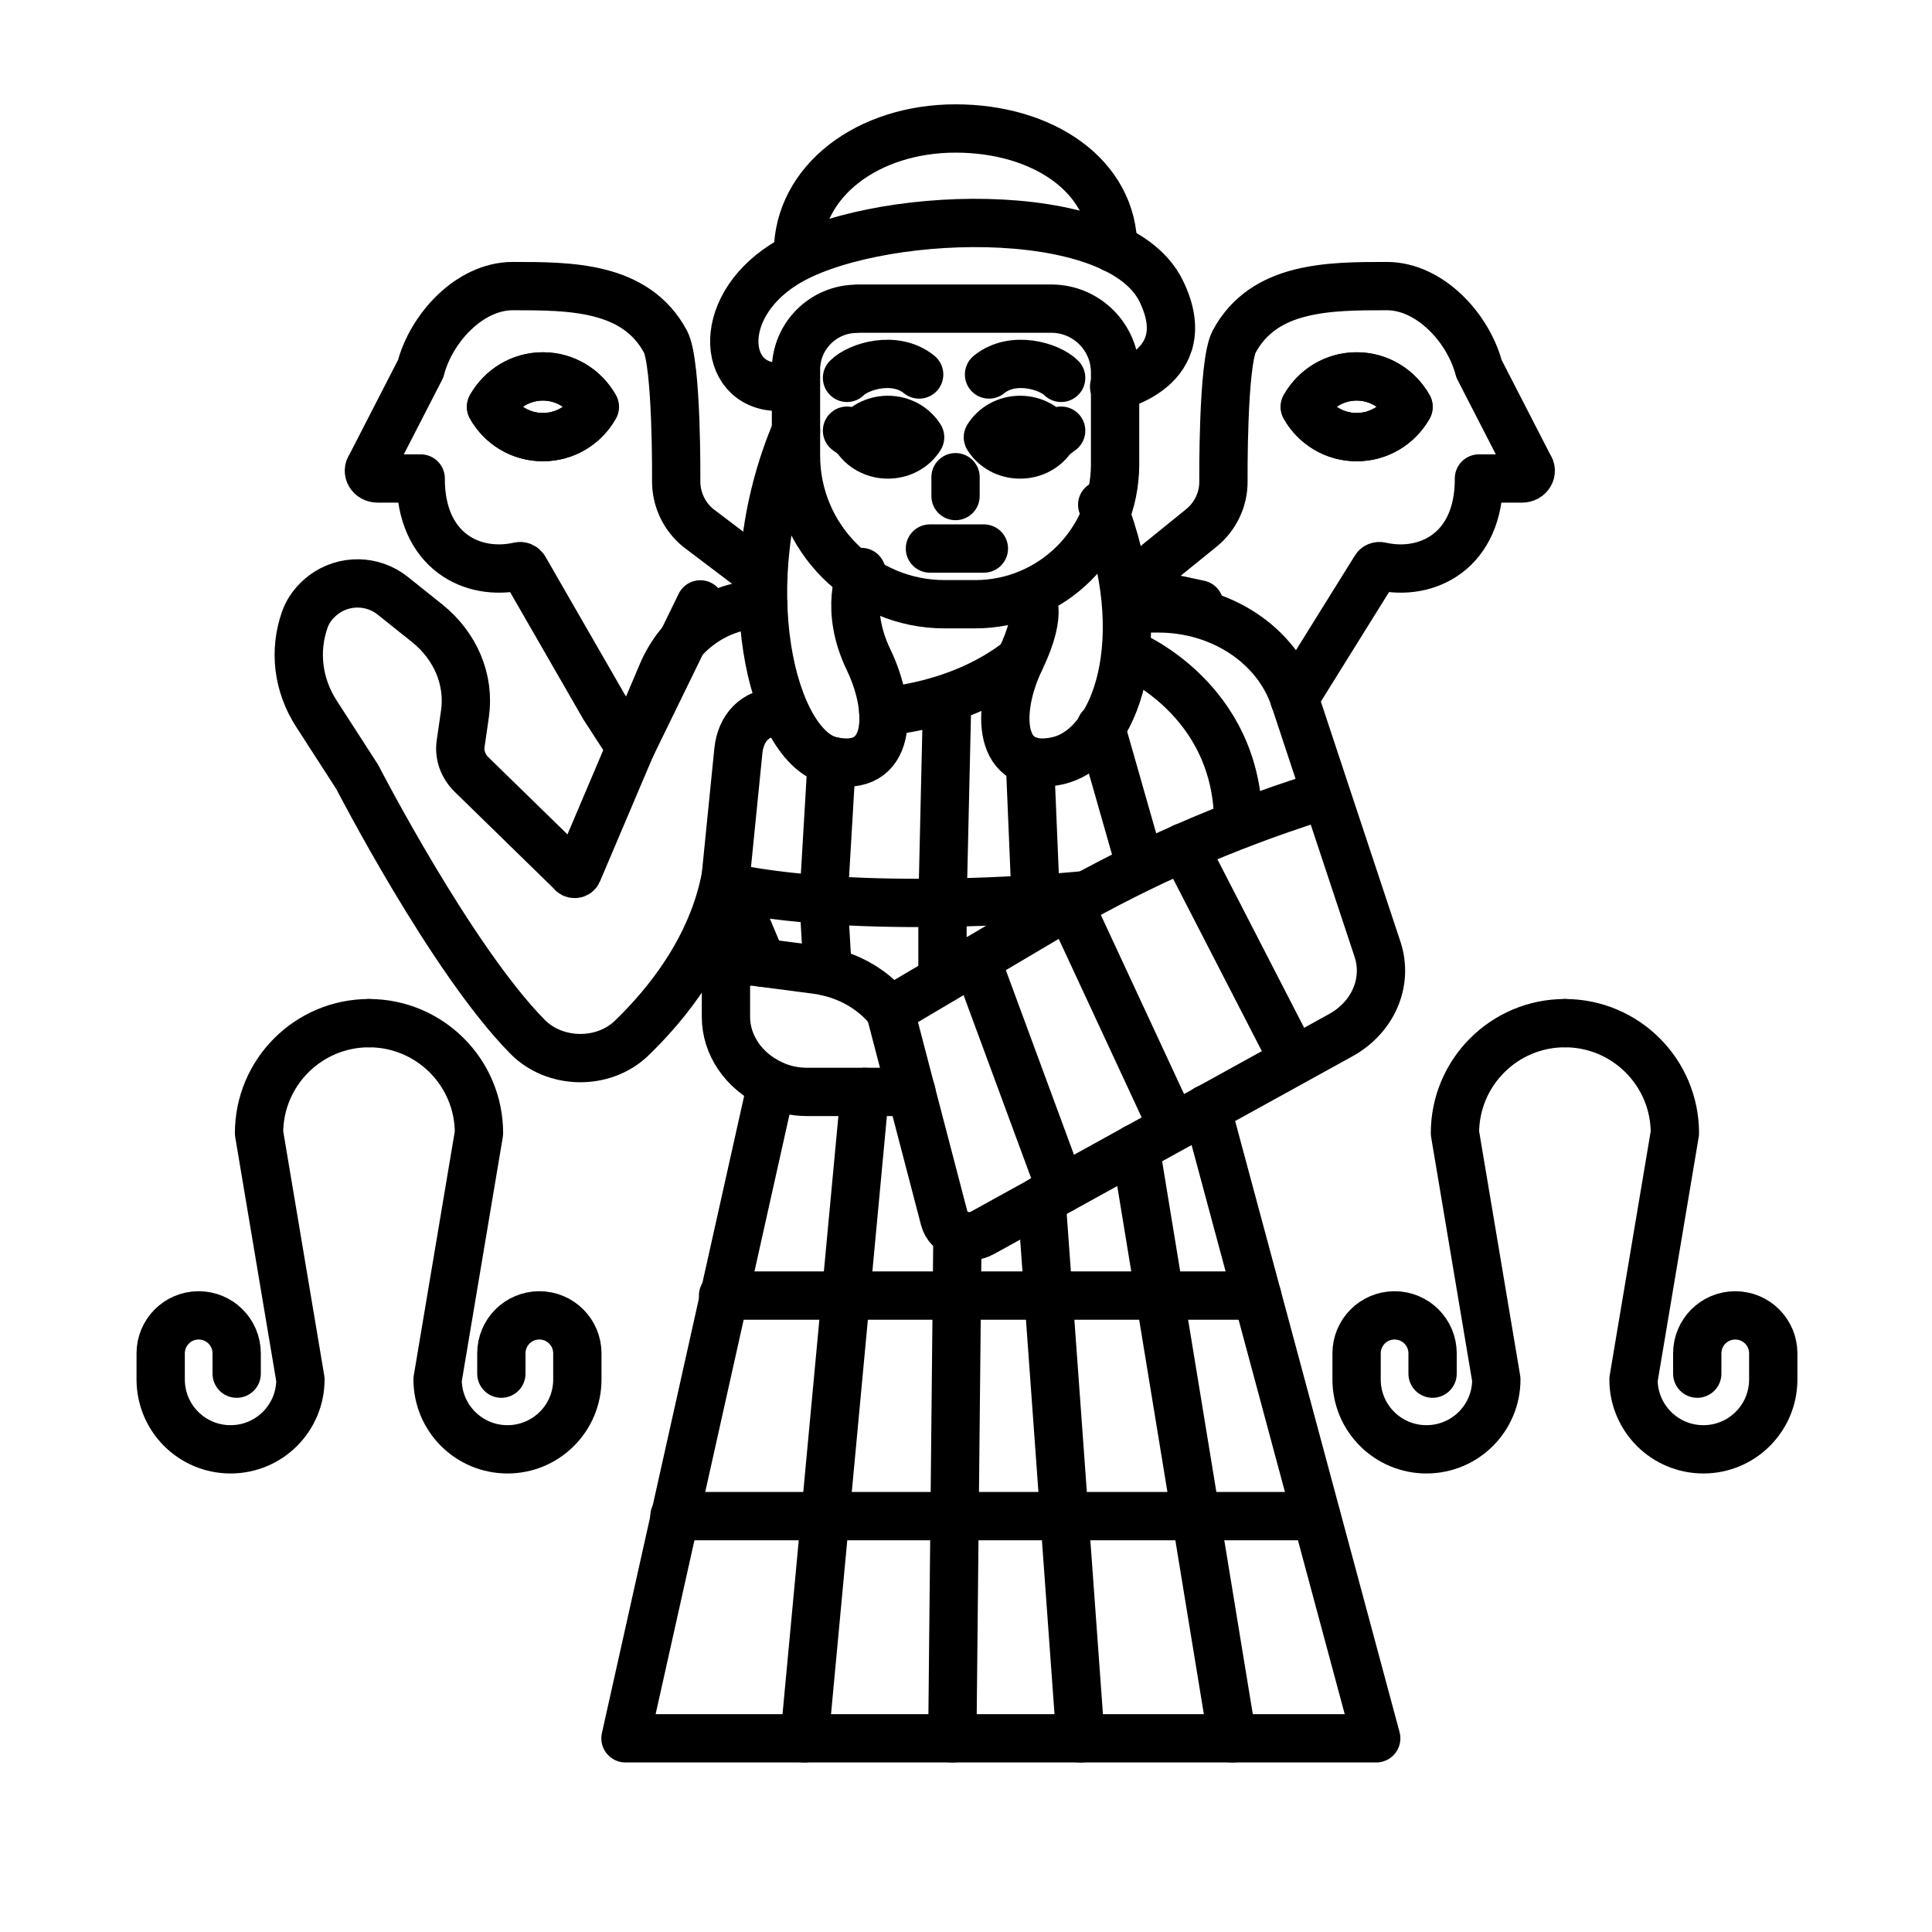 <?xml version="1.0" encoding="UTF-8"?>
<svg id="icons" xmlns="http://www.w3.org/2000/svg" viewBox="0 0 120 120">
  <defs>
    <style>
      .cls-1 {
        fill: none;
        stroke: #000;
        stroke-linecap: round;
        stroke-linejoin: round;
        stroke-width: 3px;
      }
    </style>
  </defs>
  <path class="cls-1" d="m47.34,59.79l-2.26-5.36c-.84,4.49-3.68,7.96-5.86,10.06-1.75,1.68-4.75,1.63-6.45-.09-4.74-4.8-10.58-16.14-10.58-16.14l-2.53-3.92c-1.16-1.79-1.41-3.91-.73-5.85.22-.63.65-1.16,1.18-1.56h0c1.28-.95,3.04-.92,4.28.07l2.14,1.71c1.77,1.42,2.65,3.52,2.35,5.62l-.27,1.87c-.1.69.15,1.39.68,1.91l6.21,6.06c.07.15.32.15.38,0l5.25-12.36c1.03-2.42,3.35-4.28,6.27-4.28"/>
  <path class="cls-1" d="m70.03,37.79h1.92c3.91,0,7.34,2.28,8.45,5.6l1.96,5.92,3.2,9.65c.67,2.03-.26,4.22-2.29,5.34l-22.26,12.28c-.91.5-2.11.06-2.35-.86l-3.38-12.95,9.91-5.86c4.8-2.84,9.95-5.18,15.35-6.98l1.81-.61"/>
  <path class="cls-1" d="m55.28,62.76l-.15-.18c-1.08-1.27-2.68-2.12-4.45-2.35l-3.76-.49c-.97-.13-1.83.54-1.83,1.4v2.02c0,1.75,1.1,3.36,2.85,4.18h0c.68.32,1.43.48,2.19.48h6.48"/>
  <path class="cls-1" d="m53.22,19.17h12.08c2.19,0,3.96,1.78,3.96,3.96v5.71c0,4.79-3.89,8.69-8.69,8.69h-1.9c-5.1,0-9.23-4.14-9.23-9.23v-5.34c0-2.09,1.7-3.78,3.78-3.78Z"/>
  <path class="cls-1" d="m48.61,24.02c-3.68.25-4.34-4.77.07-7.58,5.28-3.37,20.65-4.06,23.44,1.63,2.37,4.84-2.92,5.95-2.92,5.95"/>
  <path class="cls-1" d="m49.56,15.72h0c0-4.5,4.37-7.74,9.79-7.74h0c5.42,0,9.79,2.93,9.79,7.43h0"/>
  <path class="cls-1" d="m36.94,25.27c-.64,1.13-1.84,1.88-3.22,1.88s-2.58-.75-3.22-1.88c.64-1.13,1.84-1.89,3.22-1.89s2.58.76,3.22,1.89Z"/>
  <path class="cls-1" d="m63.36,28.23c-.86,0-1.6-.43-2-1.07.4-.64,1.14-1.08,2-1.08s1.6.43,2,1.08c-.4.64-1.14,1.07-2,1.07Z"/>
  <path class="cls-1" d="m61.43,23.26c1.5-1.22,3.78-.5,4.48.21"/>
  <line class="cls-1" x1="57.76" y1="34.07" x2="61.11" y2="34.07"/>
  <path class="cls-1" d="m49.44,26.75c-4.03,9.49-1.48,19.71,2.22,20.51s3.83-3.08,2.29-6.28-.44-5.45-.44-5.45"/>
  <path class="cls-1" d="m68.46,31.35c3.24,8.26.9,15.11-2.8,15.91s-3.83-3.08-2.29-6.28c1.54-3.2.6-3.93.6-3.93"/>
  <path class="cls-1" d="m45.41,55.15c8.97,1.8,22.07.44,22.07.44"/>
  <path class="cls-1" d="m43.5,37.54-4.34,8.9l-1.64-2.53-4.95-8.6c-.07-.11-.2-.17-.33-.14-2.89.66-6.12-.94-6.11-5.45h-2.67c-.44,0-.7-.43-.45-.75l3.12-6.07h0c.65-2.51,3.03-5.13,5.72-5.13,1.79,0,3.69,0,5.38.43,1.69.43,3.17,1.29,4.1,3.01.73,1.36.67,8.69.67,8.69h0c0,1.12.5,2.18,1.37,2.89l3.62,2.74h0m-13.27-8.38c-1.38,0-2.58-.75-3.22-1.88.64-1.13,1.84-1.89,3.22-1.89s2.58.76,3.22,1.89c-.64,1.13-1.84,1.88-3.22,1.88Z"/>
  <path class="cls-1" d="m81.05,25.27c.64,1.13,1.84,1.88,3.22,1.88s2.58-.75,3.22-1.88c-.64-1.13-1.84-1.89-3.22-1.89s-2.58.76-3.22,1.89Z"/>
  <path class="cls-1" d="m74.49,37.54-4.45-.95l1.95-1.67,2.63-2.13c.87-.71,1.38-1.77,1.37-2.89h0s-.06-7.33.67-8.69c.93-1.72,2.4-2.58,4.1-3.01,1.69-.43,3.59-.43,5.38-.43,2.68,0,5.07,2.62,5.72,5.13h0l3.12,6.07c.25.32-.01.75-.45.75h-2.67c.02,4.51-3.22,6.11-6.11,5.45-.13-.03-.26.02-.33.14l-5.03,8.08h0m.65-18.12c.64-1.13,1.84-1.89,3.22-1.89s2.58.76,3.22,1.89c-.65,1.13-1.84,1.88-3.22,1.88s-2.58-.75-3.22-1.88Z"/>
  <path class="cls-1" d="m63.36,40.99c-3.75,2.97-8.5,3.19-8.5,3.19"/>
  <path class="cls-1" d="m48.45,44.21h0c-1.59,0-2.45,1.04-2.59,2.44l-.78,7.78"/>
  <polyline class="cls-1" points="47.92 67.34 38.85 107.97 85.48 107.97 74.96 68.87"/>
  <line class="cls-1" x1="41.89" y1="94.17" x2="81.76" y2="94.17"/>
  <line class="cls-1" x1="44.91" y1="80.47" x2="78.08" y2="80.47"/>
  <path class="cls-1" d="m97.2,63.55h0c-3.77,0-6.83,3.06-6.83,6.83l2.57,15.3c0,2.4-1.94,4.34-4.34,4.34h0c-2.4,0-4.34-1.94-4.34-4.34v-1.62c0-1.3,1.05-2.36,2.36-2.36h0c1.3,0,2.36,1.05,2.36,2.36v1.26"/>
  <path class="cls-1" d="m97.2,63.55h0c3.77,0,6.83,3.06,6.83,6.83l-2.57,15.3c0,2.4,1.94,4.34,4.34,4.34h0c2.4,0,4.34-1.94,4.34-4.34v-1.62c0-1.3-1.05-2.36-2.36-2.36h0c-1.3,0-2.36,1.05-2.36,2.36v1.26"/>
  <path class="cls-1" d="m22.92,63.55h0c-3.77,0-6.83,3.06-6.83,6.83l2.57,15.3c0,2.4-1.94,4.34-4.34,4.34h0c-2.4,0-4.34-1.94-4.34-4.34v-1.62c0-1.3,1.05-2.36,2.36-2.36h0c1.3,0,2.36,1.05,2.36,2.36v1.26"/>
  <path class="cls-1" d="m22.92,63.55h0c3.77,0,6.83,3.06,6.83,6.83l-2.57,15.3c0,2.4,1.94,4.34,4.34,4.34h0c2.4,0,4.34-1.94,4.34-4.34v-1.62c0-1.3-1.05-2.36-2.36-2.36h0c-1.3,0-2.36,1.05-2.36,2.36v1.26"/>
  <line class="cls-1" x1="53.72" y1="67.82" x2="49.97" y2="107.97"/>
  <line class="cls-1" x1="70.53" y1="71.32" x2="76.54" y2="107.97"/>
  <line class="cls-1" x1="64.69" y1="74.54" x2="67.11" y2="107.97"/>
  <line class="cls-1" x1="59.47" y1="76.62" x2="59.15" y2="107.97"/>
  <line class="cls-1" x1="60.63" y1="59.59" x2="65.9" y2="73.87"/>
  <line class="cls-1" x1="66.42" y1="56.18" x2="72.73" y2="69.76"/>
  <line class="cls-1" x1="73.54" y1="52.62" x2="80.29" y2="65.73"/>
  <polyline class="cls-1" points="51.66 47.26 51.15 55.89 51.41 60.36"/>
  <polyline class="cls-1" points="58.82 43.91 58.54 56.12 58.54 60.83"/>
  <line class="cls-1" x1="68.37" y1="45.16" x2="70.85" y2="53.85"/>
  <path class="cls-1" d="m70.04,40.58s6.9,2.74,6.87,10.63"/>
  <line class="cls-1" x1="63.97" y1="47.26" x2="64.32" y2="55.62"/>
  <line class="cls-1" x1="65.36" y1="27.15" x2="65.91" y2="26.75"/>
  <path class="cls-1" d="m55.15,28.23c.86,0,1.6-.43,2-1.07-.4-.64-1.14-1.08-2-1.08s-1.6.43-2,1.08c.4.64,1.14,1.07,2,1.07Z"/>
  <path class="cls-1" d="m57.09,23.26c-1.5-1.22-3.78-.5-4.48.21"/>
  <line class="cls-1" x1="53.16" y1="27.15" x2="52.61" y2="26.75"/>
  <line class="cls-1" x1="59.35" y1="30.81" x2="59.35" y2="29.64"/>
</svg>